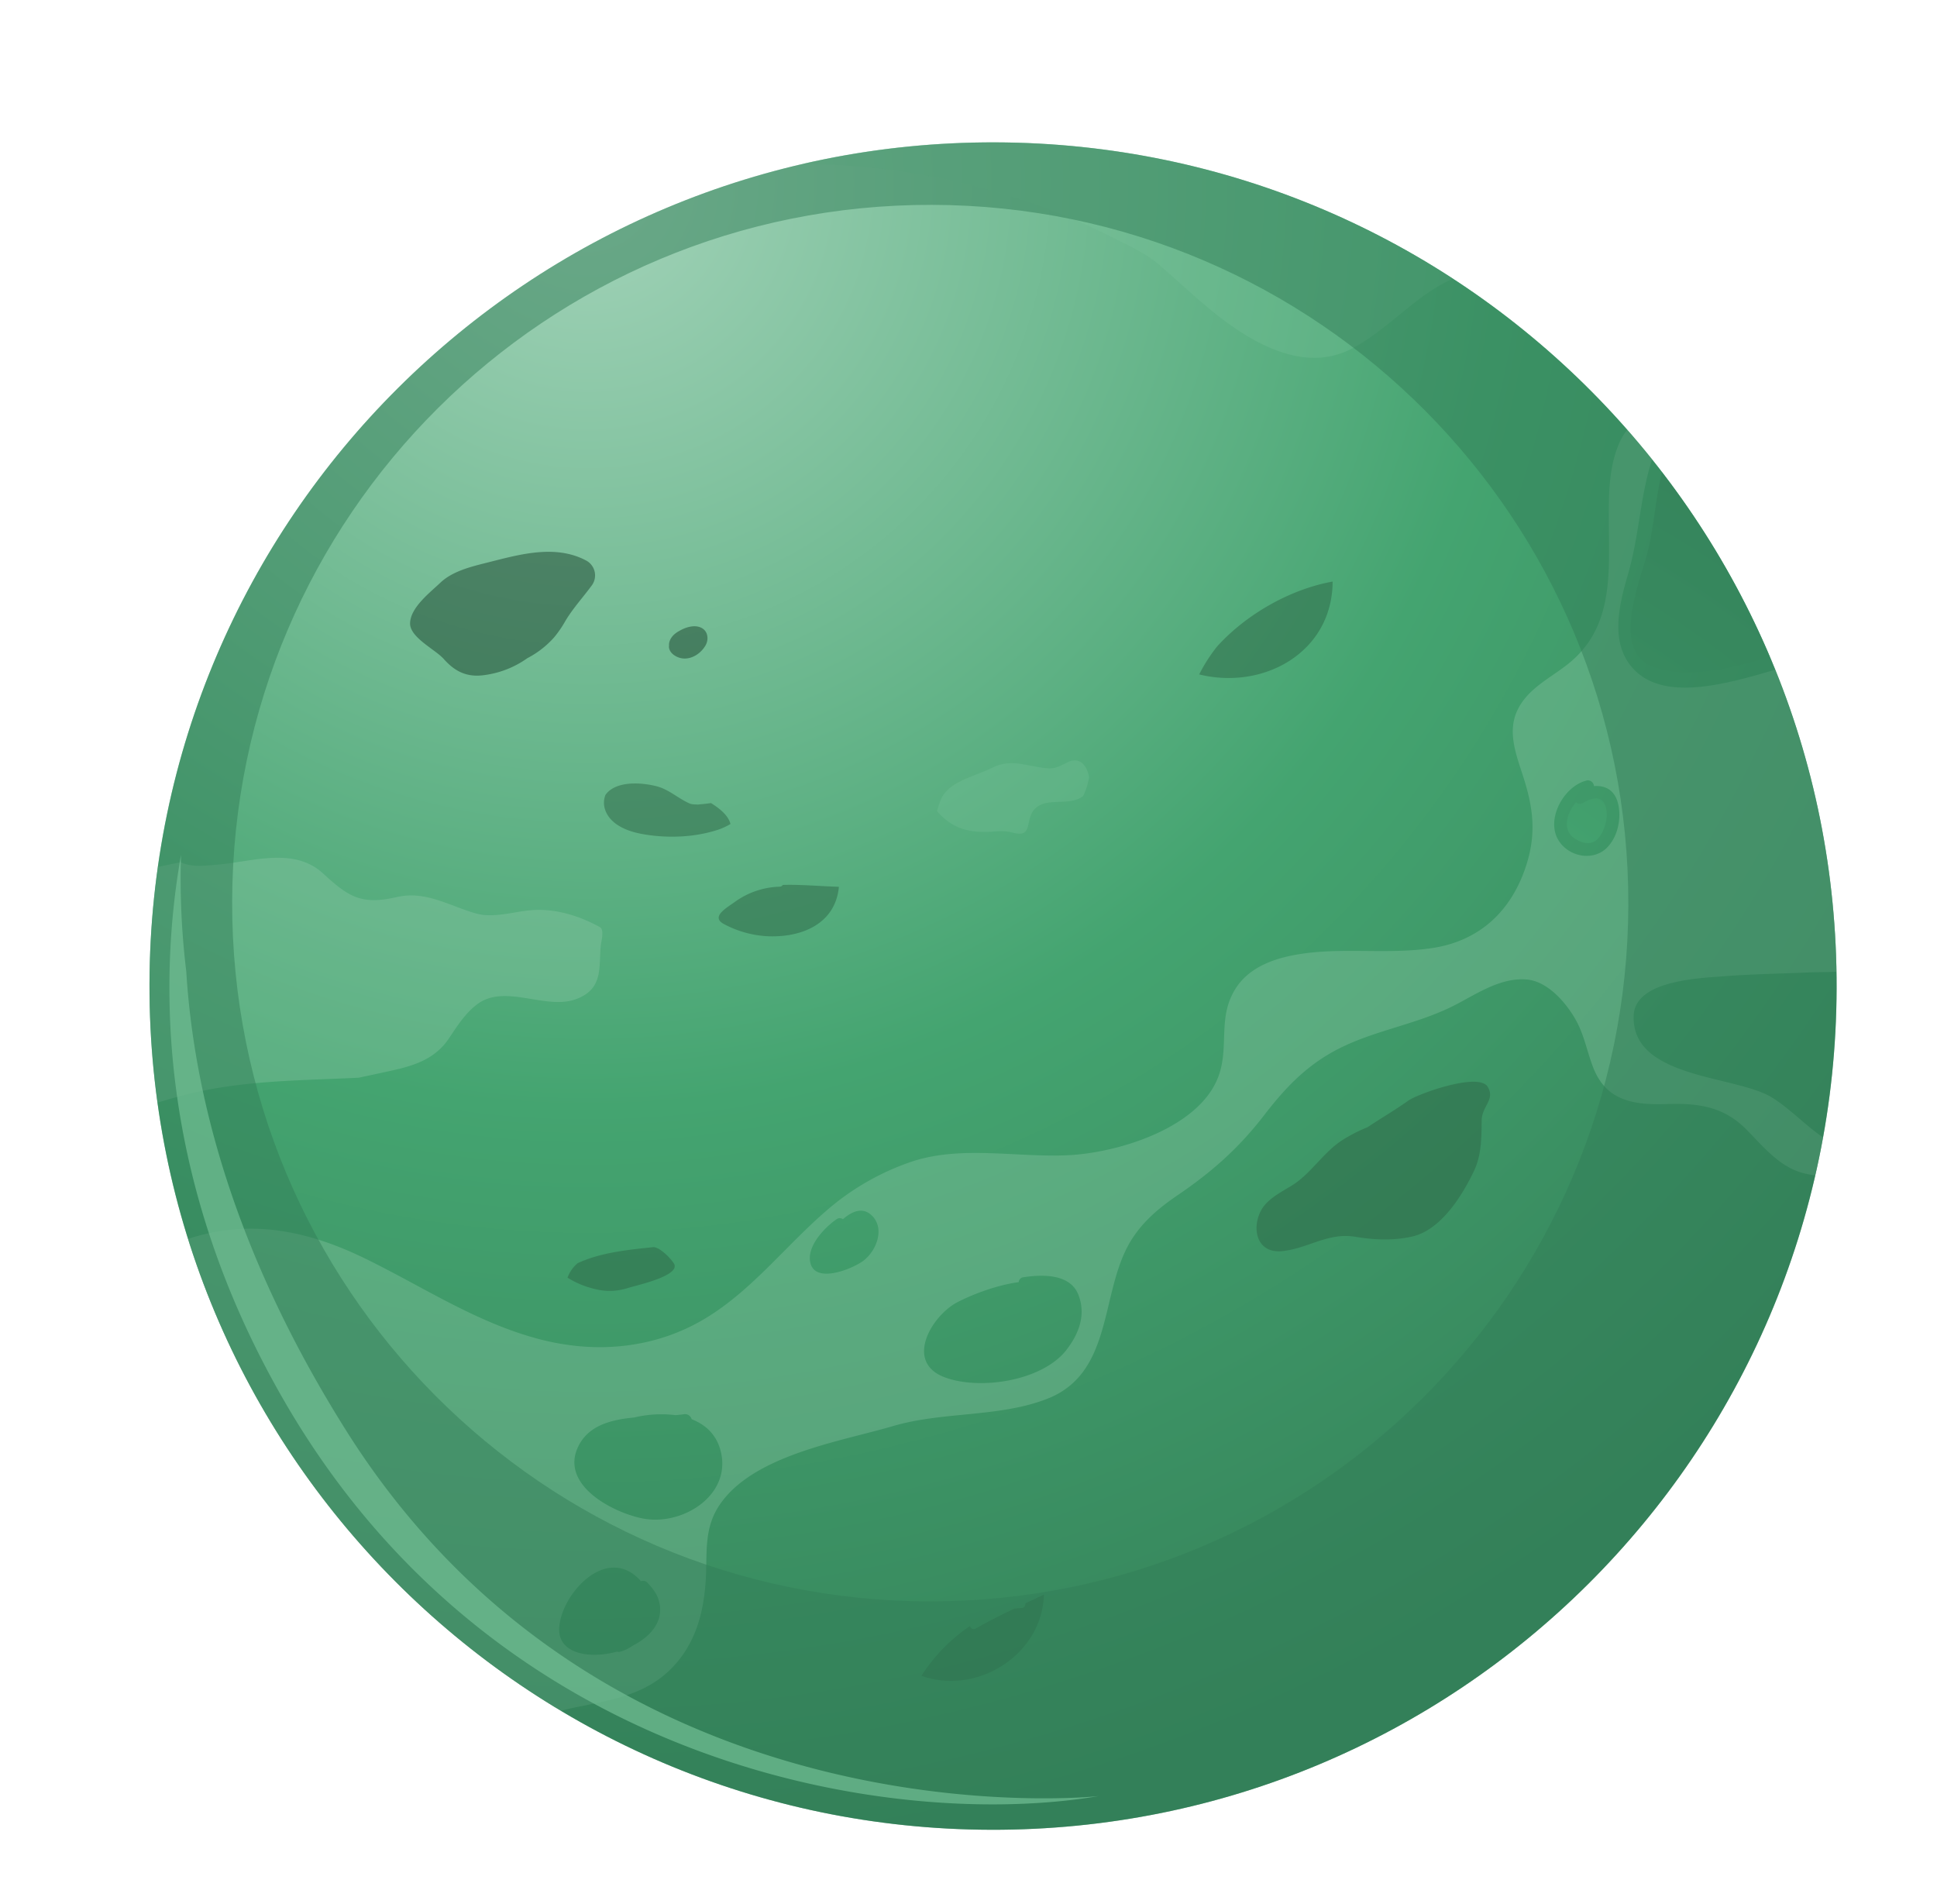 <svg xmlns="http://www.w3.org/2000/svg" xmlns:xlink="http://www.w3.org/1999/xlink" viewBox="0 0 1101.36 1082.37"><defs><style>.cls-1{isolation:isolate;}.cls-2{fill:url(#radial-gradient);}.cls-3{fill:url(#radial-gradient-2);}.cls-4{fill:#99cfb2;}.cls-4,.cls-6{opacity:0.3;}.cls-5{fill:url(#radial-gradient-3);}.cls-6{fill:#7ac29a;}.cls-7{fill:#2c6747;}.cls-10,.cls-7,.cls-8{opacity:0.5;}.cls-8{fill:#337f58;mix-blend-mode:multiply;}.cls-9{fill:#72bf94;opacity:0.7;mix-blend-mode:color-dodge;}.cls-10{fill:#1b442e;}</style><radialGradient id="radial-gradient" cx="1850.08" cy="-7100.68" r="2159.25" gradientTransform="translate(-748.95 4219.66) rotate(0.14) scale(0.58)" gradientUnits="userSpaceOnUse"><stop offset="0" stop-color="#a3d3b9"/><stop offset="0.42" stop-color="#44a470"/><stop offset="0.76" stop-color="#35835a"/></radialGradient><radialGradient id="radial-gradient-2" cx="2378.65" cy="-5858.77" r="1657.21" xlink:href="#radial-gradient"/><radialGradient id="radial-gradient-3" cx="2378.66" cy="-5858.71" r="1657.31" xlink:href="#radial-gradient"/></defs><g class="cls-1"><g id="Capa_1" data-name="Capa 1"><path class="cls-2" d="M1044.28,561.79c-.67,264.89-215.94,479.1-480.84,478.43S84.34,824.28,85,559.39,300.93,80.28,565.84,80.94,1044.94,296.89,1044.28,561.79Z"/><path class="cls-3" d="M900.12,456.44a3.35,3.35,0,0,1-4-.37c-5.33,6.12-7.9,15.69-1.08,20.39,5.33,3.66,11.33,4.45,15.11-1.7,2.89-4.75,4.47-11.31,2.66-16.73C910.66,451.7,904.66,453.84,900.12,456.44Z"/><path class="cls-4" d="M928.91,577.24c.85-19.84,37.23-21.16,50.55-22.19,16.29-1.26,32.6-1.51,48.92-2.22,4.72-.21,10.31-.06,15.81-.43a477.86,477.86,0,0,0-34.88-171.67c-27.74,8.19-63,18.21-80.42-.3-14-14.87-8.14-36.92-3.1-54.38,6.34-22,6.76-43.84,13.56-64.8q-6.87-8.59-14.1-16.88a31.68,31.68,0,0,0-4.5,7.37c-6.07,13.9-6.07,29.59-6,44.51.18,30.24,2.67,60.44-23,81.08-8.06,6.48-17.93,11.5-24.57,19.58-11.53,14-6.53,28-1.52,43.29,5.92,18,8.11,32.84,2.29,51.28-8.19,25.91-26.19,43.32-53.48,47.47-25.56,3.89-51.77-.71-77.19,3.73-13.44,2.34-27.35,7.4-34.92,19.61-9.85,15.89-3.74,31.45-9,48-9.82,30.64-57.39,45-85.63,46.42-29.38,1.5-61.38-5.84-89.84,3.84A144.57,144.57,0,0,0,470,688.16c-23.07,19.86-42.4,45.28-68.68,61.18-28.46,17.24-61.79,20.4-93.91,12.16-36.19-9.29-66.85-30-100.07-46.17-34.2-16.63-66.89-22.18-100.4-11,35.54,113.3,112,208.47,212.13,268.28a86.41,86.41,0,0,1,9.11-2.16c18.29-3.83,36.68-6.56,51.13-19.62,16.9-15.26,21.74-36.43,22.21-58.57.28-13.07-.15-24.82,7.24-36.13,18.88-28.89,68.85-36.54,99.13-45.44,28.19-8.3,60.22-4.83,87.49-15.45,36.14-14.09,30.58-56,45-85.1,6.62-13.31,17-22.36,29.14-30.62,19.84-13.52,34.92-26.87,49.59-45.94,12.68-16.49,25.63-29.63,44.58-38.63,20.7-9.84,43.53-13.13,64-23.78,12.42-6.46,25.9-15.63,40.53-14.31,11.81,1.06,22.16,13.12,27.59,22.66,5.06,8.88,6.51,18.35,10.22,27.73,7.75,19.63,24.8,21,42.71,20.39,17.12-.53,31.38,1.59,44,14.25,9.9,9.92,19.32,22.07,33.76,25.31q2.79.62,5.6,1c1.64-7.15,3.08-14.37,4.4-21.63-10.08-6.88-18.63-16.24-29-22.67C986.89,611.19,927.34,613.36,928.91,577.24ZM360,935.4a24.55,24.55,0,0,1-7.16,3.53,3.33,3.33,0,0,1-2,0c-16,4.4-33.75,1.09-32.88-13.54,1.07-17.81,23.38-43.84,42-30.6a25.23,25.23,0,0,1,4.5,4.15,3.22,3.22,0,0,1,3.66.83c2.71,2.82,5.24,6.07,6.4,9.87C377.94,921,370.48,930.06,360,935.4Zm5.82-72.09c-16.69-3.08-47.51-18.75-37.15-40.74,5.7-12.08,18.44-15.47,31.81-16.71a66.61,66.61,0,0,1,23.68-1.35c1.64-.14,3.25-.31,4.74-.54a3.91,3.91,0,0,1,4.36,2.85c8,3.09,14.37,8.92,16.66,18.71C415.66,850.25,388.05,867.44,365.78,863.31Zm125.39-146.8c-6.25,4.82-29.1,14.31-30.68,0-1-8.85,8.48-18.82,15.14-23.39a3,3,0,0,1,3.6,0c5.39-4.67,11.64-7.25,16.87-1.67C503.06,698.83,498.27,711,491.17,716.51Zm115.29,50.76c-13.75,17.81-49.15,23.2-69.27,15.75-23.31-8.64-7.39-35.31,7.32-42.82,8.57-4.38,21.82-9.53,34.7-11.33a2.89,2.89,0,0,1,2.64-2.74c10.08-1.6,26.17-2.23,31.09,9.51C617.68,747,613.64,758,606.46,767.27Zm307-285.15c-8.05,7.72-21.88,4.87-27.52-4.7-7-11.86,3.13-30.28,15.92-33.65a3.49,3.49,0,0,1,4.42,3.14c5.94-.51,11.42,1.88,13.5,9.2C922.21,464.6,920,475.88,913.47,482.12Z"/><path class="cls-5" d="M942.15,379.87c20.92,5.89,42.88-.36,64.14-6.33a479.38,479.38,0,0,0-61.32-105c-4,16-4.39,32.13-9.15,48.91C931,334.42,916,372.51,942.15,379.87Z"/><path class="cls-4" d="M215.3,610.23c15.6-3.36,30.6-5.84,40.06-20.05,4.68-7,8.95-13.83,15.71-19.06,15.85-12.28,39,3.33,56.45-3.11,16.38-6,12.6-19.31,14.23-31.62.19-1.41,1.91-7.89-.63-9.3-11.86-6.56-25.81-10.85-39.54-9.62-9.45.84-21,4.57-30.62,1.91-15.32-4.22-28.68-13.2-45.24-9.41-20.24,4.64-27.44,0-42-13.38-16.51-15.24-39.95-6.77-60-5.06-6.57.56-14.91,1.7-21-1.39l-12.87,2.7a480.91,480.91,0,0,0-.18,134c7.51-2.35,15.1-4.47,22.83-6.16,30.19-6.58,60.85-6.49,91.43-8Z"/><path class="cls-6" d="M607.3,433.25c-1.37.69-2.75,1.34-4.15,2a14.27,14.27,0,0,1-6.65,1.59c-11.66-.67-21-6.13-32.49-.3-9,4.53-24.31,7.55-28.85,17.57a47.14,47.14,0,0,0-2.35,7.06c7.91,9,16.64,12.39,30.14,11.68,4.15-.21,8.4-.69,12.46.4,6,1.61,8.32.69,9.4-4.9s2.53-9,7.74-11.17c6.17-2.55,17.64.34,23.36-4.73a35.41,35.41,0,0,0,2-5,50.7,50.7,0,0,0,1.33-5.47C618.41,435.77,614.11,429.88,607.3,433.25Z"/><path class="cls-7" d="M445.08,503.08a2.12,2.12,0,0,1-1.78,1A45.65,45.65,0,0,0,418,512.61c-4.47,3.29-14.24,8.51-6.44,12.68a59,59,0,0,0,25.87,7c19.25.52,37.64-7.56,39.56-28.15C466.76,503.87,455.77,502.77,445.08,503.08Z"/><path class="cls-7" d="M692,367.56a91.56,91.56,0,0,0-10.15,15.85c36.81,9.06,75.72-12.7,75.87-52.79C733.71,334.93,708.62,349.15,692,367.56Z"/><path class="cls-7" d="M374.64,710c-.49-.23-1-.43-1.49-.65s-.89-.27-1.34-.38c-14.33,1.48-30.08,3-43.34,9.13a19.22,19.22,0,0,0-5.79,8.25,51.24,51.24,0,0,0,12.2,5.54c8.14,2.5,14.7,2.75,23,.09,4.08-1.29,30-6.9,25.17-13.9A30.16,30.16,0,0,0,374.64,710Z"/><path class="cls-6" d="M567,109.26a367.22,367.22,0,0,1,63.2,24.56c9.17,4.66,20.11,9.34,28,16,9.6,8.12,18.7,16.81,28.37,24.85C708.49,193,740.18,213.36,769,198c20.61-10.95,35.63-30,57.08-39.55a480.57,480.57,0,0,0-369.9-65.23A403.45,403.45,0,0,1,567,109.26Z"/><path class="cls-7" d="M404.28,456.55c-2.49.34-5,.61-7.5.84-1.74-.12-3.34,0-4.91-.71-6.6-3-11.83-8.11-19-9.82-10.9-2.59-23.46-2.19-28.59,5a12.21,12.21,0,0,0-.46,7.66c2.5,9,12.51,12.95,20.85,14.52,13.55,2.55,28.86,2.17,42.1-1.87a35.41,35.41,0,0,0,8.56-3.73C414.4,464.54,410.81,460.59,404.28,456.55Z"/><path class="cls-7" d="M580.83,914.15a41.26,41.26,0,0,0-4.15.37c-7.39,3.53-14.73,7.18-21.85,11.3a2.19,2.19,0,0,1-3.26-1.47,98.34,98.34,0,0,0-27.64,28.36c31.9,11.26,68.61-12.05,69.65-46.21-3.53,1.69-7.06,3.38-10.6,5A2.26,2.26,0,0,1,580.83,914.15Z"/><path class="cls-8" d="M565.84,80.94C300.93,80.28,85.66,294.49,85,559.39s213.54,480.17,478.44,480.83,480.17-213.54,480.84-478.43S830.74,81.6,565.84,80.94ZM527.93,910.38C308.7,909.84,131.44,731.67,132,512.46s178.7-396.5,397.92-396S926.4,295.22,925.85,514.44,747.15,910.93,527.93,910.38Z"/><path class="cls-9" d="M196.79,813.21c-64.62-102.66-86.68-192.24-90.88-261,0-.21-.06-.44-.08-.65A436.27,436.27,0,0,1,102.92,486c-12.7,71.66-13.59,184.92,58.3,309.76,121.48,210.94,348.83,244.64,463.35,225.34C624.57,1021.06,346.81,1051.56,196.79,813.21Z"/><path class="cls-10" d="M333,318.51c-17.76-9.27-38.42-3.07-56.47,1.46-8.94,2.24-19.32,4.8-26.2,11.35-5.83,5.56-16.85,13.93-17.16,22.88-.28,8.17,14.26,14.93,19.15,20.43,5.89,6.64,12.4,10.26,21.67,9.33a54.54,54.54,0,0,0,25.91-9.82A52.63,52.63,0,0,0,315.1,362.3a63.87,63.87,0,0,0,6.53-9.57c4.41-7.23,9.67-12.9,14.64-19.63A9.61,9.61,0,0,0,333,318.51Z"/><path class="cls-10" d="M398.49,356.76c-3.77-1.7-8.75-.19-12.46,2.05a10.65,10.65,0,0,0-1,.58c-.55.38-1.07.77-1.54,1.17-1.78,1.5-3.31,4.09-3.07,6.39a5.16,5.16,0,0,0-.07.79c.2,3,2.84,5.06,5.44,6,5.85,2.16,12.14-1.51,15.16-6.47C403.22,363.65,402.64,358.61,398.49,356.76Z"/><path class="cls-7" d="M845.87,617.81c-5.09-8.34-39.5,3.92-45.27,8-8.27,5.86-16,10.24-23,15a86.56,86.56,0,0,0-14,7.11c-11.13,7-18,19.18-29,26-6,3.73-14,7.6-17.55,14.17-5.57,10.4-2.47,24.83,12.33,23.14s25.85-10.72,41.37-8.1c10.52,1.78,21.63,2.22,32.1-.14,16.46-3.72,28.41-23.13,35.1-37,4.47-9.24,4.36-19,4.53-29C842.5,628.89,850.33,625.12,845.87,617.81Z"/></g></g></svg>